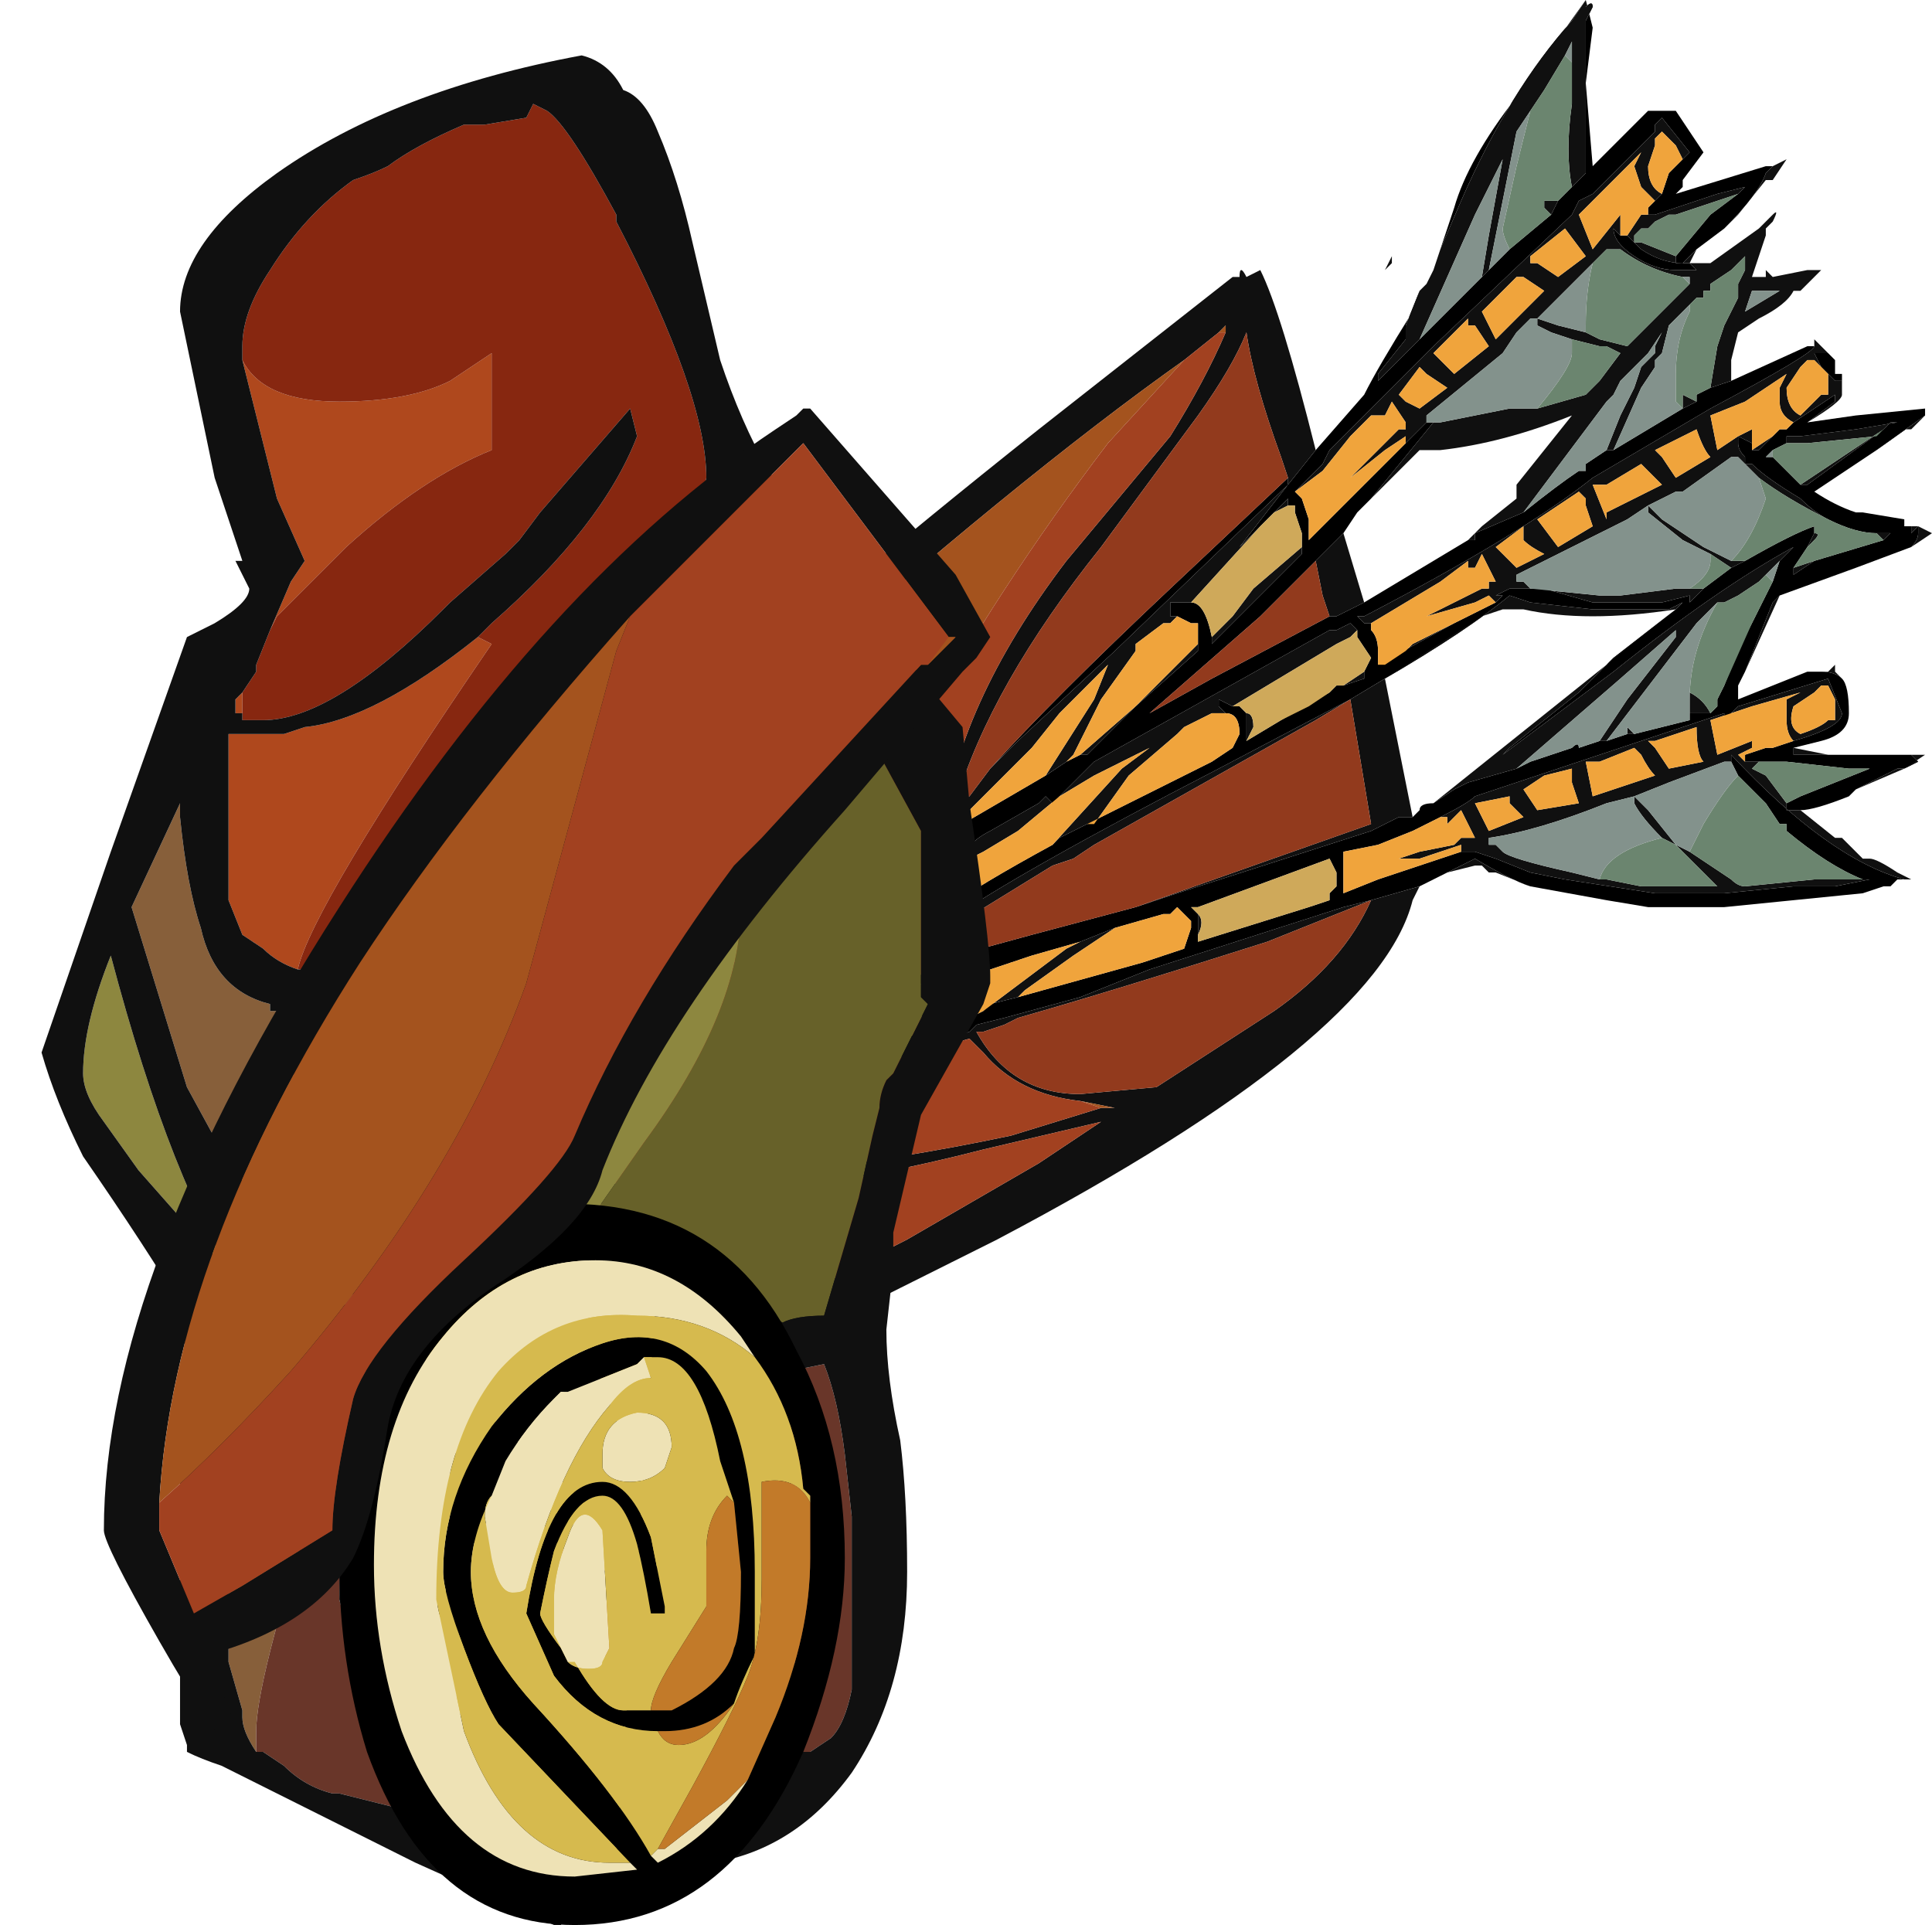 <?xml version="1.0" encoding="UTF-8" standalone="no"?>
<svg xmlns:ffdec="https://www.free-decompiler.com/flash" xmlns:xlink="http://www.w3.org/1999/xlink" ffdec:objectType="frame" height="97.3px" width="97.65px" xmlns="http://www.w3.org/2000/svg">
  <g transform="matrix(1.0, 0.0, 0.0, 1.0, 17.85, 55.65)">
    <use ffdec:characterId="69" height="13.9" transform="matrix(7.0, 0.0, 0.0, 7.0, -17.85, -55.65)" width="13.95" xlink:href="#shape0"/>
  </g>
  <defs>
    <g id="shape0" transform="matrix(1.0, 0.0, 0.0, 1.0, 2.55, 7.95)">
      <path d="M8.35 -6.15 L8.65 -6.4 8.7 -6.5 8.8 -6.6 8.9 -6.7 8.9 -7.8 8.95 -7.9 Q8.95 -7.95 8.9 -7.9 L8.9 -7.95 8.8 -7.8 Q8.35 -7.3 8.0 -6.5 L7.85 -6.15 7.8 -6.0 7.95 -6.45 Q8.05 -6.8 8.4 -7.25 L8.9 -7.95 8.95 -7.75 8.9 -7.35 8.95 -6.75 9.35 -7.15 9.55 -7.15 9.75 -6.85 9.6 -6.65 9.6 -6.6 9.55 -6.55 10.2 -6.75 10.25 -6.75 10.2 -6.7 Q10.15 -6.55 9.9 -6.3 L9.7 -6.15 9.6 -6.05 9.65 -6.05 9.7 -6.0 9.55 -6.0 Q9.4 -6.0 9.25 -6.1 9.1 -6.2 9.1 -6.3 L9.15 -6.25 9.2 -6.25 9.3 -6.15 Q9.45 -6.05 9.6 -6.05 L9.55 -6.05 9.55 -6.1 9.8 -6.4 10.0 -6.55 10.05 -6.6 9.85 -6.55 9.4 -6.4 9.35 -6.4 9.35 -6.45 9.4 -6.5 9.45 -6.55 9.5 -6.7 9.6 -6.8 9.65 -6.85 9.45 -7.1 9.4 -7.05 9.4 -7.0 8.95 -6.55 8.85 -6.5 8.8 -6.4 7.8 -5.45 7.05 -4.7 7.0 -4.6 6.8 -4.4 6.85 -4.35 6.9 -4.2 6.9 -4.05 7.15 -4.3 7.65 -4.8 7.75 -4.9 7.8 -4.9 7.35 -4.35 7.25 -4.25 7.15 -4.1 6.95 -3.9 6.55 -3.5 5.75 -2.8 6.2 -3.05 7.05 -3.5 7.1 -3.5 7.3 -3.6 8.05 -4.05 8.1 -4.05 8.1 -4.1 8.45 -4.25 Q8.7 -4.45 8.85 -4.55 L8.9 -4.55 8.9 -4.6 9.05 -4.7 9.1 -4.7 9.6 -5.0 9.7 -5.05 9.7 -5.1 9.8 -5.15 9.95 -5.2 10.5 -5.45 10.55 -5.45 Q10.55 -5.4 9.8 -5.0 L8.95 -4.5 Q8.45 -4.1 7.3 -3.5 L7.25 -3.5 7.3 -3.45 7.35 -3.45 7.35 -3.4 Q7.4 -3.35 7.4 -3.25 L7.4 -3.15 7.95 -3.45 8.25 -3.6 8.3 -3.65 8.25 -3.65 8.35 -3.7 8.6 -3.7 8.95 -3.6 9.45 -3.6 9.65 -3.65 9.65 -3.6 9.75 -3.7 9.95 -3.85 10.05 -3.9 Q10.4 -4.1 10.55 -4.15 L10.55 -4.1 10.5 -4.0 10.4 -3.85 10.4 -3.8 10.55 -3.9 11.05 -4.05 11.1 -4.1 11.0 -4.1 Q10.85 -4.1 10.65 -4.2 10.55 -4.25 10.45 -4.35 10.2 -4.5 10.1 -4.6 L10.05 -4.6 10.05 -4.65 Q10.0 -4.7 10.0 -4.75 L10.0 -4.8 10.1 -4.75 10.1 -4.7 10.15 -4.7 10.3 -4.85 10.35 -4.85 10.4 -4.9 10.7 -5.1 10.7 -5.05 10.5 -4.9 10.85 -4.95 11.35 -5.0 11.35 -4.95 11.0 -4.7 10.55 -4.4 Q10.7 -4.3 10.85 -4.25 L10.9 -4.25 11.2 -4.2 11.2 -4.15 11.25 -4.15 11.25 -4.1 11.3 -4.15 11.3 -4.1 Q11.3 -4.05 11.25 -4.0 L10.85 -3.85 10.3 -3.65 10.25 -3.6 10.05 -3.1 10.0 -3.0 10.0 -2.9 10.5 -3.1 10.6 -3.1 Q10.7 -3.1 10.75 -3.05 10.8 -3.0 10.8 -2.8 10.8 -2.65 10.6 -2.6 L10.4 -2.55 10.4 -2.5 10.65 -2.5 11.25 -2.5 11.3 -2.45 11.2 -2.4 11.15 -2.4 Q11.05 -2.35 10.85 -2.25 L10.8 -2.2 Q10.55 -2.1 10.45 -2.1 L10.35 -2.1 10.35 -2.15 10.45 -2.2 10.95 -2.4 10.8 -2.4 10.35 -2.45 10.2 -2.45 10.05 -2.45 10.05 -2.5 10.2 -2.55 10.25 -2.55 10.4 -2.6 Q10.75 -2.7 10.75 -2.8 L10.65 -3.05 10.0 -2.85 9.95 -2.8 9.9 -2.75 9.9 -2.8 8.1 -2.2 Q8.05 -2.15 7.85 -2.05 L7.65 -1.95 7.4 -1.85 7.15 -1.8 7.15 -1.5 7.4 -1.6 8.0 -1.8 8.05 -1.8 8.1 -1.8 8.25 -1.75 8.5 -1.65 8.75 -1.6 9.4 -1.5 9.9 -1.5 10.4 -1.55 10.7 -1.55 10.95 -1.6 10.9 -1.6 Q10.65 -1.7 10.35 -1.95 L10.35 -2.0 10.3 -2.0 10.2 -2.15 10.0 -2.35 9.95 -2.45 9.95 -2.5 Q10.65 -1.75 11.2 -1.6 L11.15 -1.6 11.1 -1.55 11.05 -1.55 10.9 -1.5 9.9 -1.4 9.35 -1.4 9.05 -1.45 8.5 -1.55 Q8.35 -1.6 8.1 -1.75 8.0 -1.7 7.7 -1.55 L7.35 -1.45 7.15 -1.4 5.75 -0.95 5.25 -0.75 4.7 -0.6 4.5 -0.55 4.45 -0.5 3.9 -0.3 3.6 -0.2 3.8 -0.4 4.45 -0.6 4.55 -0.65 4.6 -0.7 4.8 -0.75 5.7 -1.0 6.0 -1.1 6.05 -1.25 6.05 -1.3 5.95 -1.4 5.9 -1.35 5.85 -1.35 5.5 -1.25 5.25 -1.15 4.9 -1.05 4.6 -0.95 3.9 -0.8 4.25 -1.0 4.35 -1.05 4.9 -1.2 5.65 -1.4 5.95 -1.5 7.35 -1.95 7.55 -2.05 7.65 -2.05 7.7 -2.1 Q7.7 -2.15 7.8 -2.15 L7.95 -2.25 8.05 -2.3 8.4 -2.4 8.5 -2.45 8.8 -2.55 Q8.85 -2.6 8.85 -2.55 L9.0 -2.6 9.05 -2.6 9.2 -2.65 9.25 -2.65 9.65 -2.75 9.65 -2.8 9.8 -2.8 9.85 -2.85 9.85 -2.9 9.9 -3.0 10.0 -3.25 10.1 -3.45 10.25 -3.75 10.3 -3.9 10.4 -4.0 Q9.85 -3.7 9.1 -3.1 L8.3 -2.5 8.35 -2.55 8.85 -2.95 9.1 -3.2 9.55 -3.55 9.6 -3.6 9.5 -3.55 8.95 -3.55 8.5 -3.6 8.35 -3.65 Q8.05 -3.4 7.45 -3.05 L7.2 -2.9 6.25 -2.4 Q4.8 -1.65 4.3 -1.3 L4.25 -1.35 4.3 -1.4 Q4.5 -1.55 5.05 -1.85 L5.1 -1.9 5.3 -2.0 6.2 -2.45 6.35 -2.55 6.4 -2.65 Q6.4 -2.8 6.3 -2.8 L6.25 -2.85 6.25 -2.9 6.35 -2.85 6.4 -2.85 6.45 -2.8 6.45 -2.6 6.7 -2.75 7.05 -2.95 7.1 -3.0 7.15 -3.0 7.3 -3.05 7.3 -3.1 7.35 -3.2 7.25 -3.35 7.25 -3.4 7.2 -3.45 7.1 -3.4 7.05 -3.4 5.35 -2.45 5.05 -2.15 5.0 -2.2 4.95 -2.15 4.6 -1.95 Q4.4 -1.85 4.4 -1.7 L4.35 -1.6 4.3 -1.5 4.4 -1.95 4.4 -2.0 5.0 -2.35 5.15 -2.45 5.25 -2.5 5.3 -2.5 5.65 -2.85 6.1 -3.25 6.1 -3.35 6.1 -3.45 6.05 -3.45 5.95 -3.5 5.9 -3.5 5.9 -3.6 6.05 -3.6 Q6.15 -3.6 6.2 -3.35 L6.2 -3.3 6.85 -3.95 6.85 -4.0 6.85 -4.1 6.8 -4.25 6.8 -4.3 6.75 -4.3 6.75 -4.35 6.4 -4.0 6.75 -4.45 6.95 -4.7 7.3 -5.1 Q7.4 -5.3 7.65 -5.7 L7.7 -5.85 7.6 -5.6 7.6 -5.5 7.4 -5.25 7.4 -5.2 7.7 -5.5 8.15 -5.95 8.2 -6.0 8.3 -6.1 8.35 -6.15 M10.65 -5.4 L10.7 -5.35 10.7 -5.25 10.75 -5.25 10.75 -5.2 10.7 -5.2 10.65 -5.25 10.6 -5.3 10.55 -5.4 Q10.6 -5.4 10.65 -5.4 M4.6 -2.4 Q5.05 -2.9 5.9 -3.7 L6.75 -4.5 6.75 -4.45 5.5 -3.25 4.8 -2.6 4.6 -2.4 M11.05 -4.85 L11.1 -4.9 11.15 -4.9 10.85 -4.85 10.45 -4.8 10.35 -4.8 10.35 -4.75 10.25 -4.7 10.2 -4.65 10.25 -4.65 10.45 -4.45 10.5 -4.45 11.05 -4.85 M7.35 -5.15 L7.35 -5.15 M7.1 -1.55 L7.1 -1.65 7.05 -1.75 6.1 -1.4 6.05 -1.4 6.1 -1.35 6.1 -1.15 6.9 -1.4 7.05 -1.45 7.05 -1.5 7.1 -1.55 M9.95 -2.8 L9.95 -2.8" fill="#000000" fill-rule="evenodd" stroke="none"/>
      <path d="M8.75 -7.55 L8.6 -7.3 8.5 -7.15 8.4 -7.0 8.2 -6.0 8.15 -5.95 8.2 -6.25 8.3 -6.8 8.1 -6.4 7.7 -5.5 7.4 -5.2 7.4 -5.25 7.6 -5.5 7.6 -5.6 7.7 -5.85 7.75 -5.9 7.8 -6.0 7.85 -6.15 8.0 -6.5 Q8.35 -7.3 8.8 -7.8 L8.9 -7.95 8.9 -7.9 Q8.95 -7.95 8.95 -7.9 L8.9 -7.8 8.9 -6.7 8.8 -6.6 Q8.75 -6.85 8.8 -7.2 L8.8 -7.5 8.8 -7.65 8.75 -7.55 M8.65 -6.4 L8.6 -6.45 8.6 -6.5 8.7 -6.5 8.65 -6.4 M9.6 -6.6 L9.55 -6.55 9.6 -6.6 M10.25 -6.75 L10.35 -6.8 10.25 -6.65 10.2 -6.65 10.0 -6.4 9.9 -6.3 Q10.15 -6.55 10.2 -6.7 L10.25 -6.75 M9.7 -6.15 L9.65 -6.05 9.8 -6.05 10.15 -6.3 10.25 -6.4 Q10.3 -6.45 10.25 -6.35 L10.2 -6.3 10.2 -6.25 10.1 -5.95 10.2 -5.95 10.2 -6.0 10.25 -5.95 10.5 -6.0 10.6 -6.0 10.45 -5.85 10.4 -5.85 Q10.35 -5.75 10.15 -5.65 L10.0 -5.55 9.95 -5.35 9.95 -5.2 9.8 -5.15 9.85 -5.45 9.9 -5.6 10.0 -5.8 10.0 -5.9 10.05 -6.0 10.05 -6.1 9.95 -6.0 9.8 -5.9 9.8 -5.85 9.75 -5.85 9.75 -5.8 9.7 -5.8 9.65 -5.75 9.5 -5.6 9.45 -5.4 9.4 -5.35 9.4 -5.3 9.3 -5.15 9.1 -4.7 9.05 -4.7 9.15 -4.95 9.25 -5.15 9.3 -5.3 9.4 -5.4 9.4 -5.45 9.45 -5.55 9.35 -5.4 9.15 -5.2 9.1 -5.1 9.05 -5.05 8.45 -4.25 8.1 -4.1 8.15 -4.15 8.4 -4.35 8.4 -4.45 8.8 -4.95 Q8.3 -4.75 7.85 -4.7 L7.7 -4.7 7.35 -4.35 7.8 -4.9 7.75 -4.9 7.65 -4.8 7.6 -4.75 7.6 -4.8 7.45 -4.7 7.2 -4.5 7.55 -4.85 7.6 -4.85 7.6 -4.9 7.5 -5.05 7.45 -4.95 7.35 -4.95 7.2 -4.8 7.0 -4.55 6.8 -4.4 7.0 -4.6 7.05 -4.7 7.8 -5.45 8.8 -6.4 8.85 -6.5 8.95 -6.55 9.4 -7.0 9.4 -7.05 9.45 -7.1 9.65 -6.85 9.6 -6.8 9.55 -6.9 9.45 -7.0 9.4 -6.95 9.4 -6.9 9.35 -6.75 Q9.35 -6.6 9.45 -6.55 L9.4 -6.5 Q9.35 -6.55 9.3 -6.6 L9.25 -6.75 9.3 -6.85 8.85 -6.4 8.95 -6.15 9.15 -6.4 9.15 -6.25 9.1 -6.3 Q9.1 -6.2 9.25 -6.1 9.4 -6.0 9.55 -6.0 L9.7 -6.0 9.65 -6.05 9.6 -6.05 9.7 -6.15 M10.55 -5.45 L10.55 -5.5 10.65 -5.4 Q10.6 -5.4 10.55 -5.4 L10.6 -5.3 10.65 -5.25 10.55 -5.35 10.5 -5.35 10.45 -5.3 10.35 -5.15 Q10.35 -5.0 10.45 -4.95 L10.6 -5.1 10.65 -5.1 10.65 -5.25 10.7 -5.2 10.75 -5.2 10.75 -5.25 10.75 -5.1 Q10.75 -5.05 10.5 -4.9 L10.7 -5.05 10.7 -5.1 10.4 -4.9 Q10.3 -4.95 10.3 -5.05 L10.3 -5.15 10.35 -5.25 Q10.2 -5.15 10.05 -5.05 L9.8 -4.95 9.85 -4.7 10.0 -4.8 10.0 -4.75 Q10.0 -4.7 10.05 -4.65 L10.05 -4.6 10.1 -4.6 Q10.2 -4.5 10.45 -4.35 10.55 -4.25 10.65 -4.2 10.35 -4.35 10.15 -4.5 L10.1 -4.55 10.0 -4.65 9.95 -4.65 9.6 -4.4 9.55 -4.4 9.35 -4.3 9.45 -4.2 9.75 -4.0 9.95 -3.9 10.05 -3.9 9.95 -3.85 9.8 -3.95 9.6 -4.05 9.35 -4.25 9.35 -4.3 9.2 -4.2 Q8.7 -3.95 8.4 -3.8 L8.4 -3.75 8.45 -3.75 8.5 -3.7 9.0 -3.65 9.15 -3.65 9.55 -3.7 9.65 -3.7 9.75 -3.7 9.65 -3.6 9.65 -3.65 9.45 -3.6 8.95 -3.6 8.6 -3.7 8.35 -3.7 8.25 -3.65 8.2 -3.65 8.1 -3.6 7.75 -3.5 8.15 -3.7 8.2 -3.7 8.2 -3.75 8.25 -3.75 Q8.2 -3.85 8.15 -3.95 L8.1 -3.85 8.05 -3.85 8.05 -3.9 7.85 -3.75 7.35 -3.45 7.3 -3.45 7.25 -3.5 7.3 -3.5 Q8.45 -4.1 8.95 -4.5 L9.8 -5.0 Q10.55 -5.4 10.55 -5.45 M11.35 -4.95 L11.25 -4.85 11.2 -4.85 11.0 -4.7 11.35 -4.95 M10.85 -4.25 L10.9 -4.25 10.85 -4.25 M11.2 -4.15 L11.3 -4.15 11.4 -4.1 11.25 -4.0 Q11.3 -4.05 11.3 -4.1 L11.3 -4.15 11.25 -4.1 11.25 -4.15 11.2 -4.15 M10.3 -3.65 L10.05 -3.1 10.0 -3.0 10.05 -3.1 10.25 -3.6 10.3 -3.65 M10.6 -3.1 L10.65 -3.1 10.7 -3.15 10.7 -3.1 10.75 -3.05 Q10.7 -3.1 10.6 -3.1 M10.4 -2.55 L10.65 -2.5 10.4 -2.5 10.4 -2.55 M11.25 -2.5 L11.35 -2.5 11.2 -2.4 10.85 -2.25 10.8 -2.2 10.85 -2.25 Q11.05 -2.35 11.15 -2.4 L11.2 -2.4 11.3 -2.45 11.25 -2.5 M10.45 -2.1 L10.7 -1.9 10.75 -1.9 10.9 -1.75 10.95 -1.75 Q11.0 -1.75 11.15 -1.65 L11.25 -1.6 11.2 -1.6 Q10.65 -1.75 9.95 -2.5 L9.95 -2.45 9.9 -2.45 9.5 -2.3 9.25 -2.2 9.35 -2.1 9.55 -1.85 9.65 -1.8 9.95 -1.6 Q10.0 -1.55 10.05 -1.55 L10.55 -1.6 10.9 -1.6 10.95 -1.6 10.7 -1.55 10.4 -1.55 9.9 -1.5 9.4 -1.5 8.75 -1.6 8.5 -1.65 8.25 -1.75 8.1 -1.8 8.05 -1.8 8.0 -1.8 8.0 -1.85 7.7 -1.75 7.55 -1.75 7.7 -1.8 7.95 -1.85 8.0 -1.9 8.1 -1.9 Q8.05 -2.0 8.0 -2.1 L7.9 -2.0 7.9 -2.05 7.85 -2.05 Q8.05 -2.15 8.1 -2.2 L9.9 -2.8 9.9 -2.75 9.95 -2.8 9.8 -2.75 9.85 -2.5 10.1 -2.6 10.1 -2.55 10.0 -2.5 10.05 -2.45 10.2 -2.45 10.15 -2.45 10.1 -2.4 10.2 -2.35 10.35 -2.15 10.45 -2.2 10.35 -2.15 10.35 -2.1 10.45 -2.1 M11.1 -1.55 L11.05 -1.55 11.1 -1.55 M8.5 -1.55 L8.25 -1.65 8.2 -1.65 8.15 -1.7 8.1 -1.7 7.9 -1.65 7.7 -1.55 7.65 -1.45 Q7.4 -0.45 4.65 1.0 L3.25 1.7 3.0 1.85 0.55 2.5 0.15 2.7 0.1 2.6 0.5 2.4 Q0.2 2.1 0.0 1.55 L2.55 -2.8 Q3.25 -3.5 4.95 -4.85 L6.35 -5.95 6.4 -5.95 Q6.4 -6.05 6.45 -5.95 L6.55 -6.0 Q6.7 -5.7 6.95 -4.7 L6.75 -4.45 6.4 -4.0 6.75 -4.35 6.75 -4.3 6.8 -4.3 6.75 -4.3 6.65 -4.25 6.55 -4.15 6.05 -3.6 5.9 -3.6 5.9 -3.5 5.95 -3.5 5.9 -3.45 5.85 -3.45 5.65 -3.3 5.65 -3.25 5.4 -2.9 5.2 -2.5 5.15 -2.45 5.0 -2.35 5.35 -2.9 5.45 -3.15 5.1 -2.8 4.9 -2.55 4.4 -2.05 4.4 -1.95 4.3 -1.5 4.25 -1.35 4.3 -1.3 Q4.8 -1.65 6.25 -2.4 L7.2 -2.9 7.45 -3.05 Q8.05 -3.4 8.35 -3.65 L8.5 -3.6 8.95 -3.55 9.5 -3.55 9.6 -3.6 9.55 -3.55 Q8.9 -3.45 8.45 -3.55 L8.3 -3.55 8.15 -3.5 7.45 -3.05 7.65 -2.05 7.55 -2.05 7.35 -1.95 5.95 -1.5 5.65 -1.4 7.35 -2.0 7.2 -2.9 6.95 -2.75 5.35 -1.85 5.2 -1.75 5.05 -1.7 4.4 -1.3 4.35 -1.05 4.25 -1.0 4.25 -1.9 Q4.35 -2.85 5.15 -3.9 L5.9 -4.8 Q6.15 -5.2 6.3 -5.55 L6.3 -5.6 6.25 -5.55 6.0 -5.35 Q4.8 -4.5 3.0 -2.9 L0.25 -0.05 1.5 0.6 Q3.1 0.6 4.75 0.25 L5.4 0.05 5.5 0.05 5.25 0.0 Q4.8 -0.05 4.55 -0.35 L4.45 -0.45 3.9 -0.3 4.45 -0.5 4.5 -0.55 4.7 -0.6 5.25 -0.75 5.75 -0.95 7.15 -1.4 7.35 -1.45 7.7 -1.55 Q8.0 -1.7 8.1 -1.75 8.35 -1.6 8.5 -1.55 M3.6 -0.2 L3.9 -0.8 4.6 -0.95 3.8 -0.4 3.6 -0.2 M6.75 -4.5 L6.7 -4.65 Q6.5 -5.2 6.45 -5.55 6.35 -5.3 6.1 -4.95 L5.4 -4.0 Q4.6 -3.0 4.35 -2.15 L4.45 -2.2 4.6 -2.4 4.8 -2.6 5.5 -3.25 6.75 -4.45 6.75 -4.5 M4.35 -1.6 L4.4 -1.7 Q4.4 -1.85 4.6 -1.95 L4.95 -2.15 5.0 -2.2 5.05 -2.15 5.35 -2.45 7.05 -3.4 7.1 -3.4 7.2 -3.45 7.25 -3.4 7.2 -3.35 7.1 -3.3 6.35 -2.85 6.25 -2.9 6.25 -2.85 6.3 -2.8 6.2 -2.8 6.0 -2.7 5.95 -2.65 5.6 -2.35 5.35 -2.0 5.3 -2.0 5.1 -1.9 5.05 -1.85 5.55 -2.4 5.75 -2.55 5.35 -2.35 5.1 -2.2 4.8 -1.95 4.55 -1.8 4.45 -1.75 4.35 -1.6 M7.3 -3.1 L7.3 -3.05 7.15 -3.0 7.1 -3.0 7.15 -3.0 7.3 -3.1 M7.05 -2.95 L6.7 -2.75 6.45 -2.6 6.45 -2.8 6.4 -2.85 6.45 -2.8 Q6.5 -2.8 6.5 -2.7 L6.45 -2.6 6.7 -2.75 6.9 -2.85 7.05 -2.95 M6.1 -3.35 L6.1 -3.25 5.65 -2.85 5.3 -2.5 5.25 -2.5 5.65 -2.85 6.1 -3.3 6.1 -3.35 M5.25 -1.15 L5.5 -1.25 5.2 -1.05 4.85 -0.8 4.8 -0.75 4.6 -0.7 4.55 -0.65 5.15 -1.1 5.25 -1.15 M5.9 -1.35 L5.95 -1.4 5.9 -1.35 M4.55 -0.5 L4.5 -0.5 Q4.75 -0.05 5.25 -0.05 L5.8 -0.1 6.65 -0.65 Q7.15 -1.0 7.35 -1.45 L6.6 -1.15 Q5.5 -0.8 4.8 -0.6 L4.7 -0.55 4.55 -0.5 M10.05 -6.1 L10.05 -6.1 M10.0 -6.55 L9.55 -6.4 9.5 -6.4 9.4 -6.35 9.35 -6.3 9.3 -6.3 9.25 -6.25 9.25 -6.2 9.3 -6.2 9.55 -6.1 9.55 -6.05 9.6 -6.05 Q9.45 -6.05 9.3 -6.15 L9.2 -6.25 9.3 -6.4 9.35 -6.4 9.4 -6.4 9.85 -6.55 10.05 -6.6 10.0 -6.55 M8.75 -6.3 L8.5 -6.1 8.5 -6.05 8.55 -6.05 8.7 -5.95 8.9 -6.1 8.75 -6.3 M9.6 -5.95 Q9.35 -6.0 9.15 -6.15 L9.05 -6.15 8.95 -6.05 8.55 -5.65 8.7 -5.6 8.9 -5.55 9.0 -5.5 9.2 -5.45 9.65 -5.9 9.65 -5.95 9.6 -5.95 M8.55 -5.0 L8.9 -5.1 9.0 -5.2 9.15 -5.4 9.05 -5.45 9.0 -5.45 8.8 -5.5 8.65 -5.55 8.55 -5.6 8.55 -5.65 8.5 -5.65 8.4 -5.55 8.3 -5.4 7.75 -4.95 7.75 -4.9 7.85 -4.9 8.35 -5.0 8.55 -5.0 M9.6 -5.0 L9.6 -5.1 9.7 -5.05 9.6 -5.0 M10.05 -5.7 L10.3 -5.85 10.1 -5.85 10.05 -5.7 M9.55 -4.5 L9.8 -4.65 Q9.75 -4.7 9.7 -4.85 L9.4 -4.7 9.45 -4.65 9.55 -4.5 M10.1 -4.7 L10.25 -4.8 10.3 -4.85 10.15 -4.7 10.1 -4.7 M10.0 -4.8 L10.1 -4.85 10.1 -4.75 10.0 -4.8 M9.05 -4.45 L8.95 -4.45 9.05 -4.2 9.05 -4.25 9.45 -4.45 9.3 -4.6 9.05 -4.45 M8.9 -4.3 L8.9 -4.35 8.85 -4.4 8.55 -4.2 8.7 -4.0 8.95 -4.15 8.9 -4.3 M9.55 -3.55 L9.1 -3.2 8.85 -2.95 8.35 -2.55 8.3 -2.5 9.1 -3.1 Q9.85 -3.7 10.4 -4.0 L10.3 -3.9 10.2 -3.8 10.15 -3.75 10.0 -3.65 9.9 -3.6 9.85 -3.6 9.7 -3.45 9.05 -2.6 9.0 -2.6 9.2 -2.9 9.55 -3.35 9.55 -3.4 9.15 -3.05 8.4 -2.4 8.05 -2.3 7.95 -2.25 7.8 -2.15 9.55 -3.55 M10.1 -3.45 L10.0 -3.25 9.9 -3.0 10.1 -3.45 M9.85 -2.9 L9.85 -2.85 9.85 -2.9 M9.8 -2.8 L9.65 -2.8 9.65 -2.95 Q9.75 -2.9 9.8 -2.8 M9.25 -2.65 L9.2 -2.65 9.2 -2.7 9.25 -2.65 M10.35 -4.75 L10.35 -4.8 10.45 -4.8 10.85 -4.85 11.15 -4.9 11.1 -4.9 11.05 -4.85 11.0 -4.8 10.5 -4.75 10.35 -4.75 M11.05 -4.85 L10.5 -4.45 10.45 -4.45 11.05 -4.85 M10.55 -4.1 Q10.6 -4.1 10.55 -4.05 L10.5 -4.0 10.55 -4.1 M10.4 -3.85 L10.55 -3.9 10.4 -3.8 10.4 -3.85 M11.05 -4.05 L11.0 -4.1 11.1 -4.1 11.05 -4.05 M7.45 -6.0 L7.5 -6.1 7.5 -6.05 7.45 -6.0 M7.8 -5.4 L7.95 -5.25 8.2 -5.45 8.1 -5.6 8.05 -5.6 8.05 -5.65 7.8 -5.4 M8.45 -5.95 L8.4 -5.95 8.15 -5.7 8.25 -5.5 8.6 -5.85 8.45 -5.95 M6.9 -4.05 L7.15 -4.3 6.9 -4.05 M6.85 -4.0 L6.85 -3.95 6.2 -3.3 6.2 -3.35 6.35 -3.5 6.5 -3.7 6.85 -4.0 M7.05 -3.5 L7.0 -3.65 6.95 -3.9 7.15 -4.1 7.3 -3.6 7.1 -3.5 7.05 -3.5 M7.7 -5.3 L7.55 -5.1 7.6 -5.05 7.7 -5.0 7.9 -5.15 7.75 -5.25 7.7 -5.3 M7.35 -5.15 L7.35 -5.15 M8.45 -4.15 L8.25 -4.0 8.4 -3.85 8.6 -3.95 Q8.5 -4.0 8.45 -4.05 L8.45 -4.15 M8.1 -4.05 L8.05 -4.05 8.1 -4.1 8.1 -4.05 M8.3 -3.65 L8.25 -3.6 8.2 -3.65 8.3 -3.65 M7.95 -3.45 L7.4 -3.15 7.45 -3.15 7.6 -3.25 7.65 -3.3 7.95 -3.45 M8.45 -3.05 L8.45 -3.05 M8.45 -2.25 L8.55 -2.1 8.85 -2.15 8.8 -2.3 8.8 -2.4 8.6 -2.35 8.45 -2.25 M9.45 -1.9 Q9.3 -2.05 9.25 -2.15 L9.25 -2.2 9.05 -2.15 Q8.55 -1.95 8.2 -1.9 L8.2 -1.85 8.25 -1.85 8.3 -1.8 Q8.35 -1.75 8.8 -1.65 L9.0 -1.6 9.05 -1.6 9.3 -1.55 9.85 -1.55 9.55 -1.85 9.45 -1.9 M9.85 -1.55 L9.85 -1.55 M8.15 -2.05 L8.2 -1.95 8.45 -2.05 8.35 -2.15 8.35 -2.2 8.1 -2.15 8.15 -2.05 M6.35 -2.55 L6.2 -2.45 6.35 -2.55 M7.1 -1.65 L7.1 -1.55 7.1 -1.65 M7.05 -1.5 L7.05 -1.45 7.05 -1.5 M6.1 -1.15 L6.1 -1.35 Q6.15 -1.3 6.1 -1.2 L6.1 -1.15 M10.4 -2.6 Q10.35 -2.65 10.35 -2.75 10.35 -2.8 10.35 -2.9 L10.45 -2.95 10.1 -2.85 9.95 -2.8 10.0 -2.85 10.65 -3.05 10.75 -2.8 Q10.75 -2.7 10.4 -2.6 M10.7 -2.75 L10.7 -2.9 10.65 -3.0 10.6 -3.0 10.55 -2.95 10.4 -2.85 Q10.35 -2.7 10.45 -2.65 10.6 -2.7 10.65 -2.75 L10.7 -2.75 M10.95 -2.4 L10.8 -2.4 10.95 -2.4 M9.7 -2.7 L9.4 -2.6 9.35 -2.6 9.4 -2.55 9.5 -2.4 9.75 -2.45 Q9.7 -2.5 9.7 -2.7 M9.3 -2.5 L9.25 -2.55 9.0 -2.45 8.9 -2.45 8.95 -2.2 9.4 -2.35 Q9.35 -2.4 9.3 -2.5 M4.55 0.35 Q3.0 0.75 1.5 0.75 L-0.05 0.6 0.2 1.5 Q0.4 2.05 0.65 2.3 L1.45 2.4 Q2.1 1.95 3.35 1.35 3.7 1.15 4.0 1.0 L4.95 0.45 5.4 0.15 4.55 0.35" fill="#101010" fill-rule="evenodd" stroke="none"/>
      <path d="M6.0 -5.35 L5.45 -4.75 Q4.65 -3.7 4.05 -2.6 L2.75 -1.0 2.15 -0.6 0.25 -0.05 3.0 -2.9 Q4.8 -4.5 6.0 -5.35 M5.4 0.05 L5.25 0.0 5.5 0.05 5.4 0.05 M6.3 -5.55 L6.25 -5.55 6.3 -5.6 6.3 -5.55" fill="#a4531e" fill-rule="evenodd" stroke="none"/>
      <path d="M0.25 -0.05 L2.15 -0.6 2.75 -1.0 4.05 -2.6 Q4.65 -3.7 5.45 -4.75 L6.0 -5.35 6.25 -5.55 6.3 -5.55 Q6.15 -5.2 5.9 -4.8 L5.15 -3.9 Q4.35 -2.85 4.25 -1.9 L4.25 -1.0 3.9 -0.8 3.6 -0.2 3.9 -0.3 4.45 -0.45 4.55 -0.35 Q4.8 -0.05 5.25 0.0 L5.4 0.05 4.75 0.25 Q3.1 0.6 1.5 0.6 L0.25 -0.05 M4.55 0.35 L5.4 0.15 4.95 0.45 4.0 1.0 Q3.7 1.15 3.35 1.35 2.1 1.95 1.45 2.4 L0.65 2.3 Q0.4 2.05 0.2 1.5 L-0.05 0.6 1.5 0.75 Q3.0 0.75 4.55 0.35" fill="#a24120" fill-rule="evenodd" stroke="none"/>
      <path d="M4.6 -2.4 L4.45 -2.2 4.35 -2.15 Q4.6 -3.0 5.4 -4.0 L6.1 -4.95 Q6.35 -5.3 6.45 -5.55 6.5 -5.2 6.7 -4.65 L6.75 -4.5 5.9 -3.7 Q5.05 -2.9 4.6 -2.4 M4.35 -1.05 L4.4 -1.3 5.05 -1.7 5.2 -1.75 5.35 -1.85 6.95 -2.75 7.2 -2.9 7.35 -2.0 5.65 -1.4 4.9 -1.2 4.35 -1.05 M4.55 -0.5 L4.7 -0.55 4.8 -0.6 Q5.5 -0.8 6.6 -1.15 L7.35 -1.45 Q7.15 -1.0 6.65 -0.65 L5.8 -0.1 5.25 -0.05 Q4.75 -0.05 4.5 -0.5 L4.55 -0.5 M6.95 -3.9 L7.0 -3.65 7.05 -3.5 6.2 -3.05 5.75 -2.8 6.55 -3.5 6.95 -3.9" fill="#923a1d" fill-rule="evenodd" stroke="none"/>
      <path d="M8.5 -7.15 L8.6 -7.3 8.75 -7.55 8.8 -7.5 8.8 -7.2 Q8.75 -6.85 8.8 -6.6 L8.7 -6.5 8.6 -6.5 8.6 -6.45 8.65 -6.4 8.35 -6.15 Q8.3 -6.25 8.3 -6.3 L8.4 -6.75 8.5 -7.15 M9.75 -3.7 L9.65 -3.7 Q9.8 -3.8 9.8 -3.9 L9.8 -3.95 9.95 -3.85 9.75 -3.7 M10.05 -3.9 L9.95 -3.9 Q10.1 -4.05 10.2 -4.35 L10.15 -4.5 Q10.35 -4.35 10.65 -4.2 10.85 -4.1 11.0 -4.1 L11.05 -4.05 10.55 -3.9 10.4 -3.85 10.5 -4.0 10.55 -4.05 Q10.6 -4.1 10.55 -4.1 L10.55 -4.15 Q10.4 -4.1 10.05 -3.9 M9.65 -5.75 L9.7 -5.8 9.75 -5.8 9.75 -5.85 9.8 -5.85 9.8 -5.9 9.95 -6.0 10.05 -6.1 10.05 -6.0 10.0 -5.9 10.0 -5.8 9.9 -5.6 9.85 -5.45 9.8 -5.15 9.7 -5.1 9.7 -5.05 9.6 -5.1 9.6 -5.0 9.55 -5.05 9.55 -5.25 Q9.55 -5.5 9.65 -5.7 L9.65 -5.75 M9.55 -6.1 L9.3 -6.2 9.25 -6.2 9.25 -6.25 9.3 -6.3 9.35 -6.3 9.4 -6.35 9.5 -6.4 9.55 -6.4 10.0 -6.55 9.8 -6.4 9.55 -6.1 M8.95 -6.05 L9.05 -6.15 9.15 -6.15 Q9.35 -6.0 9.6 -5.95 L9.65 -5.9 9.2 -5.45 9.0 -5.5 8.9 -5.55 8.9 -5.6 Q8.9 -5.85 8.95 -6.05 M8.55 -5.0 Q8.8 -5.3 8.8 -5.4 L8.8 -5.5 9.0 -5.45 9.05 -5.45 9.15 -5.4 9.0 -5.2 8.9 -5.1 8.55 -5.0 M7.75 -4.95 L7.75 -4.9 7.75 -4.95 M9.85 -3.6 L9.9 -3.6 10.0 -3.65 10.15 -3.75 10.2 -3.8 10.25 -3.75 10.1 -3.45 9.9 -3.0 9.85 -2.9 9.85 -2.85 9.8 -2.8 Q9.75 -2.9 9.65 -2.95 L9.65 -2.8 9.65 -2.75 9.65 -2.9 Q9.65 -3.25 9.85 -3.6 M10.35 -4.75 L10.5 -4.75 11.0 -4.8 11.05 -4.85 10.45 -4.45 10.25 -4.65 10.25 -4.7 10.35 -4.75 M10.9 -1.6 L10.55 -1.6 10.05 -1.55 Q10.0 -1.55 9.95 -1.6 L9.65 -1.8 9.75 -2.0 Q9.9 -2.25 10.0 -2.35 L10.2 -2.15 10.3 -2.0 10.35 -2.0 10.35 -1.95 Q10.65 -1.7 10.9 -1.6 M9.0 -1.6 Q9.05 -1.8 9.45 -1.9 L9.55 -1.85 9.85 -1.55 9.3 -1.55 9.05 -1.6 9.0 -1.6 M10.45 -2.2 L10.35 -2.15 10.2 -2.35 10.1 -2.4 10.15 -2.45 10.2 -2.45 10.35 -2.45 10.8 -2.4 10.95 -2.4 10.45 -2.2" fill="#6b856f" fill-rule="evenodd" stroke="none"/>
      <path d="M8.5 -7.15 L8.4 -6.75 8.3 -6.3 Q8.3 -6.25 8.35 -6.15 L8.3 -6.1 8.2 -6.0 8.4 -7.0 8.5 -7.15 M8.8 -7.5 L8.75 -7.55 8.8 -7.65 8.8 -7.5 M9.65 -3.7 L9.55 -3.7 9.15 -3.65 9.0 -3.65 8.5 -3.7 8.45 -3.75 8.4 -3.75 8.4 -3.8 Q8.7 -3.95 9.2 -4.2 L9.35 -4.3 9.35 -4.25 9.6 -4.05 9.8 -3.95 9.8 -3.9 Q9.8 -3.8 9.65 -3.7 M9.95 -3.9 L9.75 -4.0 9.45 -4.2 9.35 -4.3 9.55 -4.4 9.6 -4.4 9.95 -4.65 10.0 -4.65 10.1 -4.55 10.15 -4.5 10.2 -4.35 Q10.1 -4.05 9.95 -3.9 M8.45 -4.25 L9.05 -5.05 9.1 -5.1 9.15 -5.2 9.35 -5.4 9.45 -5.55 9.4 -5.45 9.4 -5.4 9.3 -5.3 9.25 -5.15 9.15 -4.95 9.05 -4.7 8.9 -4.6 8.9 -4.55 8.85 -4.55 Q8.7 -4.45 8.45 -4.25 M9.1 -4.7 L9.3 -5.15 9.4 -5.3 9.4 -5.35 9.45 -5.4 9.5 -5.6 9.65 -5.75 9.65 -5.7 Q9.55 -5.5 9.55 -5.25 L9.55 -5.05 9.6 -5.0 9.1 -4.7 M10.05 -6.1 L10.05 -6.1 M9.6 -5.95 L9.65 -5.95 9.65 -5.9 9.6 -5.95 M8.9 -5.55 L8.7 -5.6 8.55 -5.65 8.95 -6.05 Q8.9 -5.85 8.9 -5.6 L8.9 -5.55 M8.8 -5.5 L8.8 -5.4 Q8.8 -5.3 8.55 -5.0 L8.35 -5.0 7.85 -4.9 7.75 -4.9 7.75 -4.95 8.3 -5.4 8.4 -5.55 8.5 -5.65 8.55 -5.65 8.55 -5.6 8.65 -5.55 8.8 -5.5 M10.05 -5.7 L10.1 -5.85 10.3 -5.85 10.05 -5.7 M8.4 -2.4 L9.15 -3.05 9.55 -3.4 9.55 -3.35 9.2 -2.9 9.0 -2.6 8.85 -2.55 Q8.85 -2.6 8.8 -2.55 L8.5 -2.45 8.4 -2.4 M9.05 -2.6 L9.7 -3.45 9.85 -3.6 Q9.65 -3.25 9.65 -2.9 L9.65 -2.75 9.25 -2.65 9.2 -2.7 9.2 -2.65 9.05 -2.6 M10.2 -3.8 L10.3 -3.9 10.25 -3.75 10.2 -3.8 M10.25 -4.65 L10.2 -4.65 10.25 -4.7 10.25 -4.65 M7.7 -5.5 L8.1 -6.4 8.3 -6.8 8.2 -6.25 8.15 -5.95 7.7 -5.5 M9.65 -1.8 L9.55 -1.85 9.35 -2.1 9.25 -2.2 9.5 -2.3 9.9 -2.45 9.95 -2.45 10.0 -2.35 Q9.9 -2.25 9.75 -2.0 L9.65 -1.8 M9.0 -1.6 L8.8 -1.65 Q8.35 -1.75 8.3 -1.8 L8.25 -1.85 8.2 -1.85 8.2 -1.9 Q8.55 -1.95 9.05 -2.15 L9.25 -2.2 9.25 -2.15 Q9.3 -2.05 9.45 -1.9 9.05 -1.8 9.0 -1.6 M9.85 -1.55 L9.85 -1.55" fill="#83928c" fill-rule="evenodd" stroke="none"/>
      <path d="M4.4 -1.95 L4.4 -2.05 4.9 -2.55 5.1 -2.8 5.45 -3.15 5.35 -2.9 5.0 -2.35 4.4 -2.0 4.4 -1.95 M5.15 -2.45 L5.2 -2.5 5.4 -2.9 5.65 -3.25 5.65 -3.3 5.85 -3.45 5.9 -3.45 5.95 -3.5 6.05 -3.45 6.1 -3.45 6.1 -3.35 6.1 -3.3 5.65 -2.85 5.25 -2.5 5.15 -2.45 M4.35 -1.6 L4.45 -1.75 4.55 -1.8 4.8 -1.95 5.1 -2.2 5.35 -2.35 5.75 -2.55 5.55 -2.4 5.05 -1.85 Q4.5 -1.55 4.3 -1.4 L4.25 -1.35 4.3 -1.5 4.35 -1.6 M5.3 -2.0 L5.35 -2.0 5.6 -2.35 5.95 -2.65 6.0 -2.7 6.2 -2.8 6.3 -2.8 Q6.4 -2.8 6.4 -2.65 L6.35 -2.55 6.2 -2.45 5.3 -2.0 M3.8 -0.4 L4.6 -0.95 4.9 -1.05 5.25 -1.15 5.15 -1.1 4.55 -0.65 4.45 -0.6 3.8 -0.4 M4.8 -0.75 L4.85 -0.8 5.2 -1.05 5.5 -1.25 5.85 -1.35 5.9 -1.35 5.95 -1.4 6.05 -1.3 6.05 -1.25 6.0 -1.1 5.7 -1.0 4.8 -0.75 M7.3 -3.45 L7.35 -3.45 7.85 -3.75 8.05 -3.9 8.05 -3.85 8.1 -3.85 8.15 -3.95 Q8.2 -3.85 8.25 -3.75 L8.2 -3.75 8.2 -3.7 8.15 -3.7 7.75 -3.5 8.1 -3.6 8.2 -3.65 8.25 -3.65 8.3 -3.65 8.2 -3.65 8.25 -3.6 7.95 -3.45 7.65 -3.3 7.6 -3.25 7.45 -3.15 7.4 -3.15 7.4 -3.25 Q7.4 -3.35 7.35 -3.4 L7.35 -3.45 7.3 -3.45 M10.0 -4.8 L9.85 -4.7 9.8 -4.95 10.05 -5.05 Q10.2 -5.15 10.35 -5.25 L10.3 -5.15 10.3 -5.05 Q10.3 -4.95 10.4 -4.9 L10.35 -4.85 10.3 -4.85 10.25 -4.8 10.1 -4.7 10.1 -4.75 10.1 -4.85 10.0 -4.8 M10.5 -5.35 L10.55 -5.35 10.65 -5.25 10.65 -5.1 10.6 -5.1 10.45 -4.95 Q10.35 -5.0 10.35 -5.15 L10.45 -5.3 10.5 -5.35 M9.45 -6.55 Q9.35 -6.6 9.35 -6.75 L9.4 -6.9 9.4 -6.95 9.45 -7.0 9.55 -6.9 9.6 -6.8 9.5 -6.7 9.45 -6.55 M6.8 -4.4 L7.0 -4.55 7.2 -4.8 7.35 -4.95 7.45 -4.95 7.5 -5.05 7.6 -4.9 7.6 -4.85 7.55 -4.85 7.2 -4.5 7.45 -4.7 7.6 -4.8 7.6 -4.75 7.65 -4.8 7.15 -4.3 6.9 -4.05 6.9 -4.2 6.85 -4.35 6.8 -4.4 M9.35 -6.4 L9.3 -6.4 9.2 -6.25 9.15 -6.25 9.15 -6.4 8.95 -6.15 8.85 -6.4 9.3 -6.85 9.25 -6.75 9.3 -6.6 Q9.35 -6.55 9.4 -6.5 L9.35 -6.45 9.35 -6.4 M8.75 -6.3 L8.9 -6.1 8.7 -5.95 8.55 -6.05 8.5 -6.05 8.5 -6.1 8.75 -6.3 M9.55 -4.5 L9.45 -4.65 9.4 -4.7 9.7 -4.85 Q9.75 -4.7 9.8 -4.65 L9.55 -4.5 M8.9 -4.3 L8.95 -4.15 8.7 -4.0 8.55 -4.2 8.85 -4.4 8.9 -4.35 8.9 -4.3 M9.05 -4.45 L9.3 -4.6 9.45 -4.45 9.05 -4.25 9.05 -4.2 8.95 -4.45 9.05 -4.45 M7.8 -5.4 L8.05 -5.65 8.05 -5.6 8.1 -5.6 8.2 -5.45 7.95 -5.25 7.8 -5.4 M8.45 -5.95 L8.6 -5.85 8.25 -5.5 8.15 -5.7 8.4 -5.95 8.45 -5.95 M7.7 -5.3 L7.75 -5.25 7.9 -5.15 7.7 -5.0 7.6 -5.05 7.55 -5.1 7.7 -5.3 M8.45 -4.15 L8.45 -4.05 Q8.5 -4.0 8.6 -3.95 L8.4 -3.85 8.25 -4.0 8.45 -4.15 M7.85 -2.05 L7.9 -2.05 7.9 -2.0 8.0 -2.1 Q8.05 -2.0 8.1 -1.9 L8.0 -1.9 7.95 -1.85 7.7 -1.8 7.55 -1.75 7.7 -1.75 8.0 -1.85 8.0 -1.8 8.05 -1.8 8.0 -1.8 7.4 -1.6 7.15 -1.5 7.15 -1.8 7.4 -1.85 7.65 -1.95 7.85 -2.05 M8.45 -2.25 L8.6 -2.35 8.8 -2.4 8.8 -2.3 8.85 -2.15 8.55 -2.1 8.45 -2.25 M8.15 -2.05 L8.1 -2.15 8.35 -2.2 8.35 -2.15 8.45 -2.05 8.2 -1.95 8.15 -2.05 M9.95 -2.8 L10.1 -2.85 10.45 -2.95 10.35 -2.9 Q10.35 -2.8 10.35 -2.75 10.35 -2.65 10.4 -2.6 L10.25 -2.55 10.2 -2.55 10.05 -2.5 10.05 -2.45 10.0 -2.5 10.1 -2.55 10.1 -2.6 9.85 -2.5 9.8 -2.75 9.95 -2.8 9.95 -2.8 M10.7 -2.75 L10.65 -2.75 Q10.6 -2.7 10.45 -2.65 10.35 -2.7 10.4 -2.85 L10.55 -2.95 10.6 -3.0 10.65 -3.0 10.7 -2.9 10.7 -2.75 M9.7 -2.7 Q9.7 -2.5 9.75 -2.45 L9.5 -2.4 9.4 -2.55 9.35 -2.6 9.4 -2.6 9.7 -2.7 M9.3 -2.5 Q9.35 -2.4 9.4 -2.35 L8.95 -2.2 8.9 -2.45 9.0 -2.45 9.25 -2.55 9.3 -2.5" fill="#f0a43c" fill-rule="evenodd" stroke="none"/>
      <path d="M6.05 -3.6 L6.55 -4.15 6.65 -4.25 6.75 -4.3 6.8 -4.3 6.8 -4.25 6.85 -4.1 6.85 -4.0 6.5 -3.7 6.35 -3.5 6.2 -3.35 Q6.15 -3.6 6.05 -3.6 M6.35 -2.85 L7.1 -3.3 7.2 -3.35 7.25 -3.4 7.25 -3.35 7.35 -3.2 7.3 -3.1 7.15 -3.0 7.1 -3.0 7.05 -2.95 6.9 -2.85 6.7 -2.75 6.45 -2.6 6.5 -2.7 Q6.5 -2.8 6.45 -2.8 L6.4 -2.85 6.35 -2.85 M7.1 -1.65 L7.1 -1.55 7.05 -1.5 7.05 -1.45 6.9 -1.4 6.1 -1.15 6.1 -1.2 Q6.15 -1.3 6.1 -1.35 L6.05 -1.4 6.1 -1.4 7.05 -1.75 7.1 -1.65" fill="#cfa95a" fill-rule="evenodd" stroke="none"/>
      <path d="M-0.4 -0.95 Q-0.55 -1.0 -0.65 -1.1 L-0.8 -1.2 -0.9 -1.45 -0.9 -2.65 -0.5 -2.65 -0.35 -2.7 Q0.15 -2.75 0.9 -3.35 L1.0 -3.3 Q-0.3 -1.4 -0.4 -0.95 M-0.8 -2.75 L-0.8 -2.8 -0.85 -2.8 -0.85 -2.9 -0.8 -2.95 -0.8 -2.75 M-0.6 -3.4 L-0.45 -3.75 -0.35 -3.9 -0.55 -4.35 -0.8 -5.35 -0.8 -5.45 -0.8 -5.35 Q-0.65 -5.05 -0.1 -5.05 0.4 -5.05 0.7 -5.2 L1.0 -5.4 1.0 -4.7 Q0.5 -4.5 -0.05 -4.0 L-0.55 -3.5 -0.6 -3.4" fill="#af481d" fill-rule="evenodd" stroke="none"/>
      <path d="M1.75 0.8 Q1.45 0.8 1.15 0.95 L3.75 -2.6 2.8 -1.4 Q2.8 -0.65 2.1 0.3 L1.75 0.8 M-1.95 -0.2 Q-1.95 -0.55 -1.75 -1.05 -1.3 0.65 -0.8 1.35 L-1.55 0.5 -1.8 0.15 Q-1.95 -0.05 -1.95 -0.2" fill="#8d873f" fill-rule="evenodd" stroke="none"/>
      <path d="M-0.55 -0.65 L0.05 1.6 -0.9 0.45 -1.2 -0.1 -1.6 -1.4 -1.25 -2.15 -1.25 -2.05 Q-1.2 -1.55 -1.1 -1.25 -1.0 -0.8 -0.6 -0.7 L-0.6 -0.65 -0.55 -0.65 M-0.7 4.7 Q-0.8 4.55 -0.8 4.45 L-0.8 4.4 -0.9 4.05 -0.9 3.3 0.0 1.95 -0.3 2.95 Q-0.7 4.2 -0.7 4.55 L-0.7 4.7" fill="#875f3a" fill-rule="evenodd" stroke="none"/>
      <path d="M3.75 -2.6 L3.8 -2.5 4.1 -1.95 4.1 -0.75 4.15 -0.7 3.9 -0.2 3.85 -0.15 Q3.8 -0.05 3.8 0.05 L3.75 0.25 3.65 0.7 3.4 1.55 Q3.2 1.55 3.1 1.6 L1.75 0.8 2.1 0.3 Q2.8 -0.65 2.8 -1.4 L3.75 -2.6" fill="#676129" fill-rule="evenodd" stroke="none"/>
      <path d="M-0.8 -5.45 Q-0.8 -5.7 -0.6 -6.0 -0.35 -6.4 0.0 -6.65 0.15 -6.7 0.25 -6.75 0.45 -6.9 0.8 -7.05 L0.95 -7.05 1.25 -7.1 1.3 -7.2 1.4 -7.15 Q1.55 -7.05 1.9 -6.4 L1.9 -6.35 Q2.55 -5.1 2.55 -4.5 L2.5 -4.25 -0.2 -0.95 -0.4 -0.95 Q-0.3 -1.4 1.0 -3.3 L0.9 -3.35 1.0 -3.45 Q1.8 -4.15 2.05 -4.8 L2.0 -5.0 1.35 -4.25 1.2 -4.05 1.1 -3.95 0.7 -3.6 0.65 -3.55 Q-0.15 -2.75 -0.65 -2.75 L-0.8 -2.75 -0.8 -2.95 -0.7 -3.1 -0.7 -3.15 -0.6 -3.4 -0.55 -3.5 -0.05 -4.0 Q0.5 -4.5 1.0 -4.7 L1.0 -5.4 0.7 -5.2 Q0.4 -5.05 -0.1 -5.05 -0.65 -5.05 -0.8 -5.35 L-0.8 -5.45" fill="#872710" fill-rule="evenodd" stroke="none"/>
      <path d="M2.2 1.25 L1.9 5.45 0.25 3.95 0.9 4.4 0.7 3.6 1.05 3.3 1.35 2.9 1.9 4.2 1.9 4.15 1.95 3.75 1.15 2.8 1.15 2.4 2.4 3.55 1.7 1.8 1.7 1.15 2.2 1.25 M0.5 1.95 Q0.6 1.6 0.8 1.4 0.85 1.15 1.35 1.15 L0.5 1.95 M0.95 2.25 L0.7 2.6 0.95 2.25 M1.85 3.45 L1.65 3.1 1.85 3.45" fill="#d6ba4e" fill-rule="evenodd" stroke="none"/>
      <path d="M2.2 1.25 L1.9 5.45 2.2 1.25 M2.4 3.55 L1.15 2.4 0.95 2.25 2.4 3.55 M1.95 3.75 L1.9 4.15 1.95 3.75 M1.9 4.2 L1.35 2.9 1.65 3.1 1.85 3.45 1.9 4.2" fill="#c27a29" fill-rule="evenodd" stroke="none"/>
      <path d="M0.25 3.95 L0.5 1.95 1.35 1.15 1.7 1.15 1.7 1.8 0.6 3.65 0.9 4.4 0.25 3.95 M1.15 2.4 L1.15 2.8 1.05 3.3 0.7 3.6 0.7 2.6 0.95 2.25 1.15 2.4" fill="#eee2b5" fill-rule="evenodd" stroke="none"/>
      <path d="M3.15 1.95 L3.4 1.9 Q3.5 2.15 3.55 2.55 L3.6 3.0 3.6 4.25 Q3.55 4.5 3.45 4.6 L3.3 4.7 3.2 4.7 3.15 1.95 M-0.55 -0.65 L0.05 1.6 -0.55 -0.65 M0.0 1.95 L0.25 1.95 Q-0.1 2.65 -0.1 3.6 L0.3 5.1 -0.1 5.0 -0.15 5.0 Q-0.35 4.95 -0.5 4.8 L-0.65 4.7 -0.7 4.7 -0.7 4.55 Q-0.7 4.2 -0.3 2.95 L0.0 1.95" fill="#693629" fill-rule="evenodd" stroke="none"/>
      <path d="M-0.4 -0.95 L-0.2 -0.95 2.5 -4.25 2.55 -4.5 Q2.55 -5.1 1.9 -6.35 L1.9 -6.4 Q1.55 -7.05 1.4 -7.15 L1.3 -7.2 1.25 -7.1 0.95 -7.05 0.8 -7.05 Q0.45 -6.9 0.25 -6.75 0.15 -6.7 0.0 -6.65 -0.35 -6.4 -0.6 -6.0 -0.8 -5.7 -0.8 -5.45 L-0.8 -5.35 -0.55 -4.35 -0.35 -3.9 -0.45 -3.75 -0.6 -3.4 -0.7 -3.15 -0.7 -3.1 -0.8 -2.95 -0.85 -2.9 -0.85 -2.8 -0.8 -2.8 -0.8 -2.75 -0.65 -2.75 Q-0.15 -2.75 0.65 -3.55 L0.7 -3.6 1.1 -3.95 1.2 -4.05 1.35 -4.25 2.0 -5.0 2.05 -4.8 Q1.8 -4.15 1.0 -3.45 L0.9 -3.35 Q0.15 -2.75 -0.35 -2.7 L-0.5 -2.65 -0.9 -2.65 -0.9 -1.45 -0.8 -1.2 -0.65 -1.1 Q-0.55 -1.0 -0.4 -0.95 M1.95 -7.3 Q2.1 -7.25 2.2 -7.0 2.35 -6.65 2.45 -6.2 L2.65 -5.35 Q2.8 -4.9 3.0 -4.55 L4.15 -3.0 4.4 -2.7 4.45 -2.15 Q4.6 -1.15 4.6 -0.9 L4.6 -0.85 4.55 -0.7 4.1 0.1 3.9 0.95 3.9 1.2 3.85 1.65 Q3.85 2.0 3.95 2.45 4.0 2.85 4.0 3.4 4.0 4.25 3.6 4.85 3.2 5.4 2.6 5.5 L1.7 5.8 Q1.55 5.85 1.5 5.95 L1.45 5.95 0.45 5.5 Q0.25 5.4 -0.95 4.8 -1.1 4.75 -1.2 4.7 L-1.2 4.65 -1.25 4.5 -1.25 2.15 -1.2 1.55 Q-1.5 1.05 -1.95 0.4 -2.15 0.0 -2.25 -0.35 L-1.75 -1.8 -1.2 -3.35 Q-1.1 -3.4 -1.0 -3.45 -0.75 -3.6 -0.75 -3.7 L-0.85 -3.9 -0.8 -3.9 -1.0 -4.5 -1.25 -5.7 Q-1.25 -6.2 -0.55 -6.7 0.3 -7.3 1.65 -7.55 1.85 -7.5 1.95 -7.3 M3.75 -2.6 L1.15 0.95 Q1.45 0.8 1.75 0.8 L3.1 1.6 Q3.2 1.55 3.4 1.55 L3.65 0.7 3.75 0.25 3.8 0.05 Q3.8 -0.05 3.85 -0.15 L3.9 -0.2 4.15 -0.7 4.1 -0.75 4.1 -1.95 3.8 -2.5 3.75 -2.6 M3.15 1.95 L3.2 4.7 3.3 4.7 3.45 4.6 Q3.55 4.5 3.6 4.25 L3.6 3.0 3.55 2.55 Q3.5 2.15 3.4 1.9 L3.15 1.95 M1.9 5.45 L2.2 1.25 1.7 1.15 1.35 1.15 Q0.85 1.15 0.8 1.4 0.6 1.6 0.5 1.95 L0.25 3.95 1.9 5.45 M1.7 1.8 L2.4 3.55 0.95 2.25 0.7 2.6 0.7 3.6 0.9 4.4 0.6 3.65 1.7 1.8 M1.15 2.8 L1.95 3.75 1.9 4.15 1.9 4.2 1.85 3.45 1.65 3.1 1.35 2.9 1.05 3.3 1.15 2.8 M0.05 1.6 L-0.55 -0.65 -0.6 -0.65 -0.6 -0.7 Q-1.0 -0.8 -1.1 -1.25 -1.2 -1.55 -1.25 -2.05 L-1.25 -2.15 -1.6 -1.4 -1.2 -0.1 -0.9 0.45 0.05 1.6 M-0.7 4.7 L-0.65 4.7 -0.5 4.8 Q-0.35 4.95 -0.15 5.0 L-0.1 5.0 0.3 5.1 -0.1 3.6 Q-0.1 2.65 0.25 1.95 L0.0 1.95 -0.9 3.3 -0.9 4.05 -0.8 4.4 -0.8 4.45 Q-0.8 4.55 -0.7 4.7 M-2.55 -0.6 L-2.55 -0.6 M-1.95 -0.2 Q-1.95 -0.05 -1.8 0.15 L-1.55 0.5 -0.8 1.35 Q-1.3 0.65 -1.75 -1.05 -1.95 -0.55 -1.95 -0.2 M-2.35 0.15 L-2.35 0.15" fill="#101010" fill-rule="evenodd" stroke="none"/>
      <path d="M2.85 4.9 L3.05 4.45 Q3.3 3.85 3.3 3.3 L3.3 2.9 3.3 2.85 3.25 2.8 Q3.2 2.25 2.9 1.85 L2.8 1.7 Q2.35 1.15 1.75 1.15 1.1 1.15 0.65 1.7 0.15 2.3 0.15 3.35 0.15 3.95 0.35 4.55 0.75 5.6 1.6 5.6 L2.05 5.55 2.0 5.5 1.05 4.5 Q0.95 4.35 0.8 3.95 0.65 3.55 0.65 3.4 0.65 2.85 1.0 2.35 1.35 1.9 1.8 1.75 2.25 1.6 2.55 1.95 2.9 2.4 2.9 3.4 L2.9 3.65 2.9 3.9 2.9 4.0 Q2.8 4.2 2.75 4.35 2.55 4.55 2.25 4.55 L2.2 4.55 Q1.75 4.55 1.45 4.15 L1.25 3.7 Q1.4 2.75 1.8 2.75 2.0 2.75 2.15 3.15 L2.25 3.65 2.25 3.7 2.15 3.7 Q2.1 3.4 2.05 3.2 1.95 2.85 1.8 2.85 1.6 2.85 1.45 3.25 1.4 3.45 1.35 3.7 1.35 3.75 1.5 3.95 L1.55 4.05 1.6 4.05 Q1.8 4.4 1.95 4.4 L2.15 4.4 2.3 4.4 Q2.7 4.2 2.75 3.95 2.8 3.85 2.8 3.4 L2.75 2.9 2.65 2.6 Q2.5 1.85 2.2 1.85 L2.1 1.85 2.05 1.9 1.55 2.1 1.5 2.1 1.45 2.15 Q1.25 2.35 1.1 2.6 L1.0 2.85 Q0.85 3.15 0.85 3.4 0.85 3.85 1.3 4.35 1.9 5.0 2.15 5.45 L2.2 5.5 Q2.6 5.3 2.85 4.9 M3.55 3.3 Q3.55 3.95 3.25 4.7 2.7 5.95 1.6 5.95 0.55 5.95 0.1 4.7 -0.1 4.05 -0.1 3.35 L0.15 2.0 1.35 0.75 Q2.65 0.65 3.2 1.8 3.55 2.45 3.55 3.3" fill="#000000" fill-rule="evenodd" stroke="none"/>
      <path d="M2.85 4.9 Q2.6 5.3 2.2 5.5 L2.15 5.45 2.2 5.4 2.25 5.4 2.7 5.05 2.85 4.9 M1.0 2.85 L1.1 2.6 Q1.25 2.35 1.45 2.15 L1.5 2.1 1.55 2.1 2.05 1.9 2.1 1.85 2.15 2.0 Q2.0 2.0 1.85 2.2 1.5 2.6 1.25 3.5 1.25 3.55 1.15 3.55 1.05 3.55 1.0 3.3 L0.95 3.0 Q0.95 2.9 1.0 2.85 M1.55 4.05 L1.5 3.95 1.45 3.85 1.45 3.6 Q1.45 3.4 1.55 3.15 1.65 2.85 1.8 3.1 L1.85 3.95 1.8 4.05 Q1.8 4.1 1.7 4.1 1.6 4.1 1.55 4.05 M2.0 5.5 L2.05 5.55 1.6 5.6 Q0.75 5.6 0.35 4.55 0.15 3.95 0.15 3.35 0.15 2.3 0.65 1.7 1.1 1.15 1.75 1.15 2.35 1.15 2.8 1.7 L2.9 1.85 Q2.55 1.55 2.05 1.55 1.45 1.5 1.05 1.95 0.6 2.5 0.6 3.6 L0.8 4.55 Q1.15 5.5 1.85 5.5 L2.0 5.5 M2.25 2.65 Q2.15 2.75 2.0 2.75 1.85 2.75 1.8 2.65 1.8 2.6 1.8 2.55 1.8 2.3 2.05 2.25 2.3 2.25 2.3 2.5 L2.25 2.65" fill="#eee2b5" fill-rule="evenodd" stroke="none"/>
      <path d="M2.15 5.45 Q1.9 5.0 1.3 4.35 0.85 3.85 0.85 3.4 0.85 3.15 1.0 2.85 0.95 2.9 0.95 3.0 L1.0 3.3 Q1.05 3.55 1.15 3.55 1.25 3.55 1.25 3.5 1.5 2.6 1.85 2.2 2.0 2.0 2.15 2.0 L2.1 1.85 2.2 1.85 Q2.5 1.85 2.65 2.6 L2.75 2.9 2.7 2.85 Q2.55 3.0 2.55 3.25 L2.55 3.65 2.3 4.05 Q2.15 4.3 2.15 4.4 L1.95 4.4 Q1.8 4.4 1.6 4.05 L1.55 4.05 Q1.6 4.1 1.7 4.1 1.8 4.1 1.8 4.05 L1.85 3.95 1.8 3.1 Q1.65 2.85 1.55 3.15 1.45 3.4 1.45 3.6 L1.45 3.85 1.5 3.95 Q1.35 3.75 1.35 3.7 1.4 3.45 1.45 3.25 1.6 2.85 1.8 2.85 1.95 2.85 2.05 3.2 2.1 3.4 2.15 3.7 L2.25 3.7 2.25 3.65 2.15 3.15 Q2.0 2.75 1.8 2.75 1.4 2.75 1.25 3.7 L1.45 4.15 Q1.75 4.55 2.2 4.55 2.25 4.65 2.35 4.65 2.55 4.65 2.75 4.35 2.8 4.2 2.9 4.0 L2.9 3.9 2.9 3.65 2.9 3.4 Q2.9 2.4 2.55 1.95 2.25 1.6 1.8 1.75 1.35 1.9 1.0 2.35 0.65 2.85 0.65 3.4 0.65 3.55 0.8 3.95 0.95 4.35 1.05 4.5 L2.0 5.5 1.85 5.5 Q1.15 5.5 0.8 4.55 L0.6 3.6 Q0.6 2.5 1.05 1.95 1.45 1.5 2.05 1.55 2.55 1.55 2.9 1.85 3.2 2.25 3.25 2.8 L3.3 2.85 3.3 2.9 Q3.2 2.7 2.95 2.75 L2.95 3.45 Q2.95 3.9 2.85 4.15 2.75 4.4 2.45 4.95 L2.2 5.4 2.15 5.45 M2.25 2.65 L2.3 2.5 Q2.3 2.25 2.05 2.25 1.8 2.3 1.8 2.55 1.8 2.6 1.8 2.65 1.85 2.75 2.0 2.75 2.15 2.75 2.25 2.65" fill="#d6ba4e" fill-rule="evenodd" stroke="none"/>
      <path d="M3.3 2.9 L3.3 3.3 Q3.3 3.85 3.05 4.45 L2.85 4.9 2.7 5.05 2.25 5.4 2.2 5.4 2.45 4.95 Q2.75 4.4 2.85 4.15 2.95 3.9 2.95 3.45 L2.95 2.75 Q3.2 2.7 3.3 2.9 M2.75 2.9 L2.8 3.4 Q2.8 3.85 2.75 3.95 2.7 4.2 2.3 4.4 L2.15 4.4 Q2.15 4.3 2.3 4.05 L2.55 3.65 2.55 3.25 Q2.55 3.0 2.7 2.85 L2.75 2.9 M2.2 4.55 L2.25 4.55 Q2.55 4.55 2.75 4.35 2.55 4.65 2.35 4.65 2.25 4.65 2.2 4.55 M2.9 3.9 L2.9 3.65 2.9 3.9" fill="#c27a29" fill-rule="evenodd" stroke="none"/>
      <path d="M3.65 -4.6 L4.35 -3.8 4.6 -3.35 4.5 -3.2 4.4 -3.1 3.55 -2.1 Q2.25 -0.65 1.8 0.5 1.7 0.9 1.0 1.35 0.35 1.8 0.25 2.35 0.15 3.0 0.0 3.3 -0.3 3.8 -1.05 4.0 -0.8 4.6 -0.8 4.7 L-0.8 4.8 Q-1.0 4.6 -1.4 3.9 -1.8 3.2 -1.8 3.1 -1.8 1.25 -0.1 -1.4 1.4 -3.75 3.05 -4.85 L3.2 -4.95 3.25 -5.0 3.3 -5.0 3.65 -4.6 M4.3 -3.35 L3.25 -4.75 2.0 -3.5 Q0.8 -2.15 0.05 -1.0 -1.3 1.1 -1.4 2.9 L-1.4 3.1 -1.15 3.7 -0.8 3.5 -0.15 3.1 Q-0.15 2.8 0.0 2.15 0.1 1.8 0.8 1.15 1.5 0.5 1.6 0.25 2.0 -0.7 2.75 -1.7 L2.95 -1.9 4.1 -3.15 4.15 -3.15 4.35 -3.35 4.3 -3.35" fill="#101010" fill-rule="evenodd" stroke="none"/>
      <path d="M2.0 -3.5 L1.9 -3.25 1.25 -0.85 Q0.75 0.55 -0.45 1.95 -0.95 2.5 -1.4 2.9 -1.3 1.1 0.05 -1.0 0.8 -2.15 2.0 -3.5 M4.15 -3.15 L4.3 -3.35 4.35 -3.35 4.15 -3.15" fill="#a4531e" fill-rule="evenodd" stroke="none"/>
      <path d="M2.0 -3.5 L3.25 -4.75 4.3 -3.35 4.15 -3.15 4.1 -3.15 2.95 -1.9 2.75 -1.7 Q2.0 -0.7 1.6 0.25 1.5 0.5 0.8 1.15 0.1 1.8 0.0 2.15 -0.15 2.8 -0.15 3.1 L-0.8 3.5 -1.15 3.7 -1.4 3.1 -1.4 2.9 Q-0.95 2.5 -0.45 1.95 0.75 0.55 1.25 -0.85 L1.9 -3.25 2.0 -3.5" fill="#a24120" fill-rule="evenodd" stroke="none"/>
    </g>
  </defs>
</svg>
